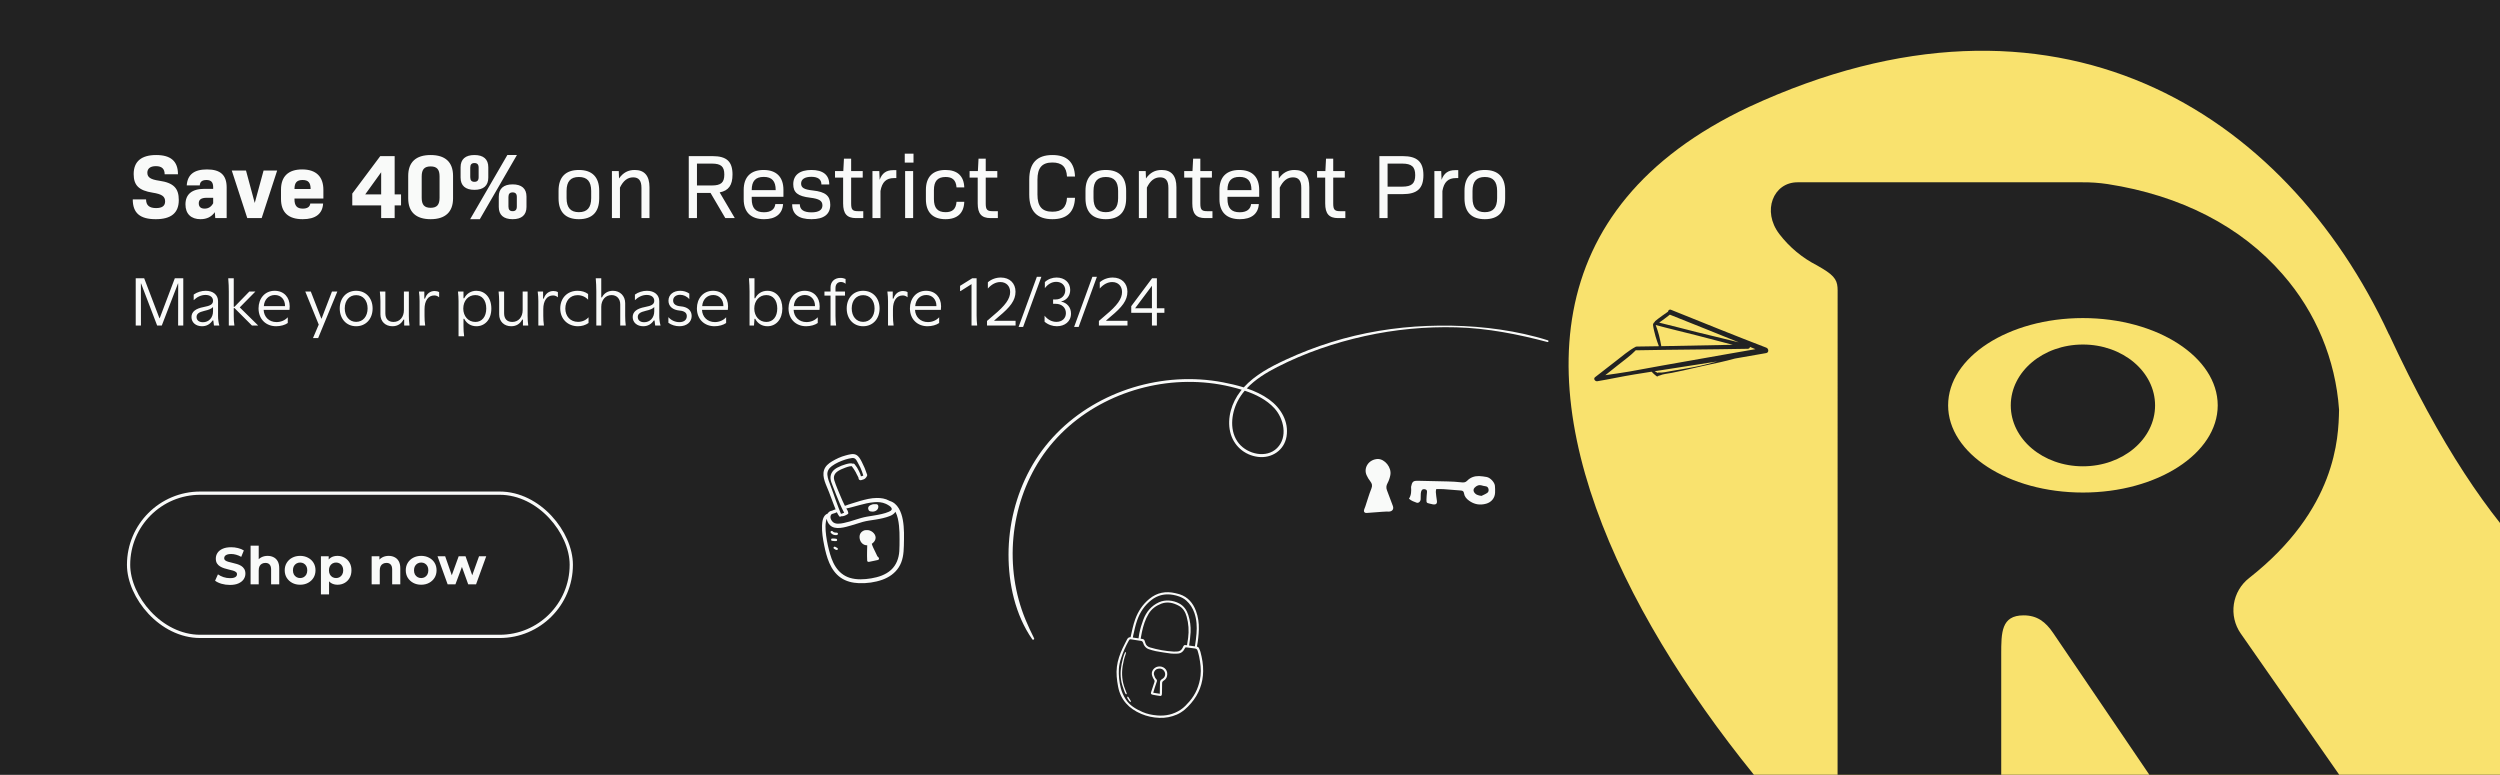 <?xml version="1.0" encoding="UTF-8" standalone="no"?>
<svg
   width="768"
   height="238"
   viewBox="0 0 768 238"
   fill="none"
   version="1.1"
   id="svg23"
   sodipodi:docname="In-app banner RCP (1).svg"
   inkscape:version="1.4 (e7c3feb100, 2024-10-09)"
   xmlns:inkscape="http://www.inkscape.org/namespaces/inkscape"
   xmlns:sodipodi="http://sodipodi.sourceforge.net/DTD/sodipodi-0.dtd"
   xmlns="http://www.w3.org/2000/svg"
   xmlns:svg="http://www.w3.org/2000/svg">
  <rect x="0" y="0" width="768" height="238" fill="#808080" stroke="none"/>
  <sodipodi:namedview
     id="namedview23"
     pagecolor="#ffffff"
     bordercolor="#999999"
     borderopacity="1"
     inkscape:showpageshadow="2"
     inkscape:pageopacity="0"
     inkscape:pagecheckerboard="0"
     inkscape:deskcolor="#d1d1d1"
     inkscape:zoom="3.1393229"
     inkscape:cx="210.07715"
     inkscape:cy="118.9747"
     inkscape:window-width="2560"
     inkscape:window-height="1403"
     inkscape:window-x="2560"
     inkscape:window-y="0"
     inkscape:window-maximized="1"
     inkscape:current-layer="g22" />
  <g
     clip-path="url(#clip0_1977_3507)"
     id="g22">
    <rect
       width="771"
       height="238"
       fill="#222222"
       id="rect1" />
    <path
       d="M733.896 102.773C702 34.033 631.274 -10.747 537.274 32.848C405.428 94.998 540.112 261.624 619.059 312.758C698.007 363.892 797.57 384.153 840.603 330.867C883.636 277.581 857.099 226.873 824.746 207.241C792.393 187.609 765.813 171.48 733.916 102.74L733.896 102.773Z"
       fill="#F9E26E"
       id="path1" />
    <path
       d="M47.84 67.336C42.996 67.336 40.784 65.432 40.784 61.26H44.872C44.872 63.108 45.908 63.92 47.952 63.92C49.8 63.92 50.724 63.248 50.724 61.876C50.724 60.308 49.716 59.636 46.888 59.188C42.66 58.516 41.064 56.948 41.064 53.476C41.064 49.584 43.444 47.624 47.98 47.624C52.46 47.624 54.672 49.528 54.672 53.532H50.584C50.584 51.88 49.716 51.04 47.896 51.04C46.16 51.04 45.264 51.796 45.264 53.056C45.264 54.484 46.244 55.128 48.932 55.52C53.384 56.164 54.924 57.872 54.924 61.456C54.924 65.404 52.6 67.336 47.84 67.336ZM63.583 52.048C67.727 52.048 69.631 53.784 69.631 57.592V67H66.131L65.991 65.18C64.983 66.608 63.527 67.336 61.595 67.336C58.711 67.336 56.975 65.712 56.975 62.8C56.975 59.72 58.907 58.012 62.799 58.012H65.487V57.536C65.487 56.024 64.899 55.296 63.415 55.296C61.987 55.296 61.427 55.94 61.371 56.948H57.367C57.591 53.7 59.551 52.048 63.583 52.048ZM62.855 64.088C64.031 64.088 64.899 63.528 65.487 62.436V60.756H63.555C61.679 60.756 61.063 61.4 61.063 62.464C61.063 63.528 61.679 64.088 62.855 64.088ZM80.973 52.384H85.145L80.385 67H75.961L71.201 52.384H75.569L78.257 62.352L80.973 52.384ZM90.466 60.98V61.26C90.466 63.164 91.222 64.088 93.014 64.088C94.415 64.088 95.227 63.528 95.311 62.52H99.258C99.091 65.684 96.934 67.336 92.987 67.336C88.562 67.336 86.323 65.236 86.323 61.12V58.264C86.323 54.204 88.562 52.048 92.819 52.048C97.103 52.048 99.343 54.26 99.343 58.32V60.98H90.466ZM92.959 55.296C91.195 55.296 90.466 56.108 90.466 58.068H95.422C95.422 56.108 94.695 55.296 92.959 55.296ZM123.198 59.72V63.108H121.238V67H117.094V63.108H108.218V59.468L116.814 47.96H121.238V59.72H123.198ZM112.194 59.72H117.094V52.916L112.194 59.72ZM132.289 67.336C127.781 67.336 125.401 65.124 125.401 60.924V54.036C125.401 49.808 127.781 47.624 132.289 47.624C136.797 47.624 139.177 49.808 139.177 54.036V60.924C139.177 65.124 136.797 67.336 132.289 67.336ZM132.289 63.836C134.221 63.836 135.033 62.912 135.033 60.756V54.204C135.033 52.048 134.221 51.124 132.289 51.124C130.357 51.124 129.545 52.048 129.545 54.204V60.756C129.545 62.912 130.357 63.836 132.289 63.836ZM145.749 58.32C142.977 58.32 141.493 57.032 141.493 54.568V51.376C141.493 48.912 142.977 47.624 145.749 47.624C148.521 47.624 150.005 48.912 150.005 51.376V54.568C150.005 57.032 148.521 58.32 145.749 58.32ZM144.433 67.336L155.857 47.624H158.797L147.401 67.336H144.433ZM145.749 55.856C146.617 55.856 147.037 55.408 147.037 54.428V51.488C147.037 50.536 146.617 50.088 145.749 50.088C144.881 50.088 144.461 50.536 144.461 51.488V54.428C144.461 55.408 144.881 55.856 145.749 55.856ZM157.481 67.336C154.709 67.336 153.225 66.048 153.225 63.584V60.392C153.225 57.928 154.709 56.64 157.481 56.64C160.253 56.64 161.737 57.928 161.737 60.392V63.584C161.737 66.048 160.253 67.336 157.481 67.336ZM157.481 64.872C158.349 64.872 158.769 64.424 158.769 63.444V60.504C158.769 59.552 158.349 59.104 157.481 59.104C156.613 59.104 156.193 59.552 156.193 60.504V63.444C156.193 64.424 156.613 64.872 157.481 64.872ZM177.832 67.336C173.744 67.336 171.588 65.152 171.588 60.952V58.6C171.588 54.4 173.744 52.216 177.832 52.216C181.92 52.216 184.076 54.4 184.076 58.6V60.952C184.076 65.152 181.92 67.336 177.832 67.336ZM177.832 65.18C180.38 65.18 181.612 63.78 181.612 60.868V58.656C181.612 55.744 180.38 54.372 177.832 54.372C175.284 54.372 174.052 55.744 174.052 58.656V60.868C174.052 63.78 175.284 65.18 177.832 65.18ZM194.984 52.216C198.008 52.216 199.52 54.036 199.52 57.508V67H197.056V57.732C197.056 55.464 196.216 54.484 194.508 54.484C192.8 54.484 191.484 55.492 190.448 57.62V67H187.984V52.552H190.084L190.168 54.82C191.428 53.028 192.968 52.216 194.984 52.216ZM222.816 67L218.28 59.272H214.108V67H211.588V47.96H218.896C223.236 47.96 225.028 49.612 225.028 53.616C225.028 56.864 223.852 58.572 221.08 59.104L225.728 67H222.816ZM214.108 50.256V56.976H218.672C221.528 56.976 222.508 56.052 222.508 53.616C222.508 51.18 221.528 50.256 218.672 50.256H214.108ZM230.927 60.448V61.092C230.927 63.92 232.103 65.208 234.679 65.208C236.863 65.208 238.011 64.256 238.179 62.688H240.559C240.363 65.768 238.207 67.336 234.735 67.336C230.675 67.336 228.463 65.18 228.463 61.204V58.348C228.463 54.372 230.619 52.216 234.567 52.216C238.515 52.216 240.671 54.372 240.671 58.348V60.448H230.927ZM234.623 54.344C232.075 54.344 230.927 55.632 230.927 58.404H238.291C238.291 55.632 237.143 54.344 234.623 54.344ZM249.289 67.336C245.313 67.336 243.353 65.796 243.353 62.744H245.705C245.705 64.396 246.881 65.236 249.289 65.236C251.529 65.236 252.649 64.48 252.649 63.108C252.649 61.68 251.669 61.064 248.869 60.728C245.089 60.28 243.689 59.16 243.689 56.584C243.689 53.784 245.677 52.216 249.261 52.216C252.845 52.216 254.749 53.756 254.749 56.668H252.341C252.341 55.128 251.305 54.316 249.233 54.316C247.217 54.316 246.097 55.072 246.097 56.388C246.097 57.704 247.077 58.236 249.737 58.516C253.601 58.936 255.057 60.168 255.057 62.912C255.057 65.824 253.097 67.336 249.289 67.336ZM263.544 64.872H265.196V67H262.956C260.184 67 259.008 65.656 259.008 62.492V54.568H256.516V52.552H259.064L259.26 48.744H261.472V52.552H265.028V54.568H261.472V62.52C261.472 64.396 261.892 64.872 263.544 64.872ZM274.375 52.272H275.355V54.708H274.627C272.275 54.708 270.959 55.912 270.483 58.684V67H268.019V52.552H270.119L270.231 55.24C270.959 53.196 272.275 52.272 274.375 52.272ZM277.942 49.948V47.204H280.63V49.948H277.942ZM278.054 67V52.552H280.518V67H278.054ZM290.456 67.336C286.536 67.336 284.436 65.208 284.436 61.204V58.348C284.436 54.344 286.536 52.216 290.456 52.216C294.096 52.216 296.112 54.064 296.224 57.564H293.844C293.676 55.24 292.5 54.372 290.484 54.372C288.048 54.372 286.9 55.632 286.9 58.404V61.148C286.9 63.92 288.048 65.18 290.484 65.18C292.5 65.18 293.676 64.312 293.844 61.988H296.224C296.112 65.488 294.096 67.336 290.456 67.336ZM304.888 64.872H306.54V67H304.3C301.528 67 300.352 65.656 300.352 62.492V54.568H297.86V52.552H300.408L300.604 48.744H302.816V52.552H306.372V54.568H302.816V62.52C302.816 64.396 303.236 64.872 304.888 64.872ZM323.298 67.336C318.51 67.336 316.186 64.816 316.186 59.804V55.156C316.186 50.144 318.51 47.624 323.298 47.624C327.778 47.624 330.074 49.808 330.242 54.232H327.778C327.638 51.292 326.21 49.92 323.298 49.92C320.106 49.92 318.706 51.544 318.706 55.212V59.748C318.706 63.416 320.106 65.04 323.298 65.04C326.21 65.04 327.638 63.668 327.778 60.756H330.242C330.074 65.152 327.778 67.336 323.298 67.336ZM339.707 67.336C335.619 67.336 333.463 65.152 333.463 60.952V58.6C333.463 54.4 335.619 52.216 339.707 52.216C343.795 52.216 345.951 54.4 345.951 58.6V60.952C345.951 65.152 343.795 67.336 339.707 67.336ZM339.707 65.18C342.255 65.18 343.487 63.78 343.487 60.868V58.656C343.487 55.744 342.255 54.372 339.707 54.372C337.159 54.372 335.927 55.744 335.927 58.656V60.868C335.927 63.78 337.159 65.18 339.707 65.18ZM356.859 52.216C359.883 52.216 361.395 54.036 361.395 57.508V67H358.931V57.732C358.931 55.464 358.091 54.484 356.383 54.484C354.675 54.484 353.359 55.492 352.323 57.62V67H349.859V52.552H351.959L352.043 54.82C353.303 53.028 354.843 52.216 356.859 52.216ZM370.814 64.872H372.466V67H370.226C367.454 67 366.278 65.656 366.278 62.492V54.568H363.786V52.552H366.334L366.53 48.744H368.742V52.552H372.298V54.568H368.742V62.52C368.742 64.396 369.162 64.872 370.814 64.872ZM377.08 60.448V61.092C377.08 63.92 378.256 65.208 380.832 65.208C383.016 65.208 384.164 64.256 384.332 62.688H386.712C386.516 65.768 384.36 67.336 380.888 67.336C376.828 67.336 374.616 65.18 374.616 61.204V58.348C374.616 54.372 376.772 52.216 380.72 52.216C384.668 52.216 386.824 54.372 386.824 58.348V60.448H377.08ZM380.776 54.344C378.228 54.344 377.08 55.632 377.08 58.404H384.444C384.444 55.632 383.296 54.344 380.776 54.344ZM397.683 52.216C400.707 52.216 402.219 54.036 402.219 57.508V67H399.755V57.732C399.755 55.464 398.915 54.484 397.207 54.484C395.499 54.484 394.183 55.492 393.147 57.62V67H390.683V52.552H392.783L392.867 54.82C394.127 53.028 395.667 52.216 397.683 52.216ZM411.638 64.872H413.29V67H411.05C408.278 67 407.102 65.656 407.102 62.492V54.568H404.61V52.552H407.158L407.354 48.744H409.566V52.552H413.122V54.568H409.566V62.52C409.566 64.396 409.986 64.872 411.638 64.872ZM430.916 47.96C435.368 47.96 437.272 49.724 437.272 53.812C437.272 57.9 435.368 59.636 430.916 59.636H426.268V67H423.748V47.96H430.916ZM430.748 57.34C433.688 57.34 434.752 56.36 434.752 53.812C434.752 51.264 433.688 50.256 430.748 50.256H426.268V57.34H430.748ZM446.996 52.272H447.976V54.708H447.248C444.896 54.708 443.58 55.912 443.104 58.684V67H440.64V52.552H442.74L442.852 55.24C443.58 53.196 444.896 52.272 446.996 52.272ZM456.137 67.336C452.049 67.336 449.893 65.152 449.893 60.952V58.6C449.893 54.4 452.049 52.216 456.137 52.216C460.225 52.216 462.381 54.4 462.381 58.6V60.952C462.381 65.152 460.225 67.336 456.137 67.336ZM456.137 65.18C458.685 65.18 459.917 63.78 459.917 60.868V58.656C459.917 55.744 458.685 54.372 456.137 54.372C453.589 54.372 452.357 55.744 452.357 58.656V60.868C452.357 63.78 453.589 65.18 456.137 65.18Z"
       fill="#F9FAF9"
       id="path2" />
    <path
       d="M44.29 85.48L48.976 97.756H49.064L53.706 85.48H56.302V100H54.718L54.74 87.086H54.674L49.702 100H48.272L43.344 87.086H43.278L43.3 100H41.694V85.48H44.29ZM65.311 98.438C64.519 99.626 63.419 100.22 62.054 100.22C60.163 100.22 58.821 99.076 58.821 97.404C58.821 95.732 60.141 94.786 62.56 94.324C64.585 93.95 65.442 93.488 65.442 92.41C65.442 91.332 64.585 90.606 63.133 90.606C61.812 90.606 60.559 91.2 59.502 92.212V90.496C60.514 89.77 61.856 89.33 63.199 89.33C65.465 89.33 66.983 90.584 66.983 92.52V97.03C66.983 97.998 67.115 99.12 67.379 100H65.728L65.531 98.438H65.311ZM65.442 94.324C64.936 94.852 64.254 95.16 62.803 95.49C61.065 95.886 60.383 96.436 60.383 97.382C60.383 98.372 61.13 98.988 62.34 98.988C64.123 98.988 65.442 97.646 65.442 95.622V94.324ZM77.395 100L72.027 94.632H71.807V97.03C71.807 98.152 71.851 99.12 72.005 100H70.289V89.55C70.289 88.296 70.245 87.02 70.113 85.48H71.807V94.258H72.027L76.603 89.55H78.473L73.655 94.434L79.309 100H77.395ZM84.374 89.33C87.191 89.33 88.995 91.31 88.995 94.104C88.995 94.412 88.972 94.72 88.928 95.182H80.987C81.097 97.404 82.68 98.944 84.947 98.944C86.311 98.944 87.564 98.394 88.4 97.47V99.23C87.543 99.846 86.178 100.22 84.837 100.22C81.8 100.22 79.424 98.152 79.424 94.72C79.424 91.794 81.272 89.33 84.374 89.33ZM87.564 94.038C87.587 92.036 86.332 90.628 84.441 90.628C82.526 90.628 81.184 92.036 81.052 94.038H87.564ZM96.155 103.85L97.915 99.714L93.779 89.55H95.473L98.707 97.866H98.795L101.985 89.55H103.635L97.739 103.85H96.155ZM109.406 89.33C112.442 89.33 114.466 91.596 114.466 94.764C114.466 97.91 112.442 100.22 109.406 100.22C106.392 100.22 104.368 97.91 104.368 94.764C104.368 91.574 106.392 89.33 109.406 89.33ZM109.406 90.672C107.316 90.672 105.908 92.3 105.908 94.742C105.908 97.184 107.316 98.878 109.406 98.878C111.518 98.878 112.926 97.184 112.926 94.742C112.926 92.3 111.518 90.672 109.406 90.672ZM120.561 100.22C118.383 100.22 116.865 98.768 116.865 96.59V92.52C116.865 91.42 116.777 90.54 116.689 89.55H118.383V96.238C118.383 97.976 119.307 98.9 120.891 98.9C122.805 98.9 124.081 97.404 124.081 95.27V89.55H125.599V97.03C125.599 98.064 125.665 99.076 125.797 100H124.169V98.174H123.949C123.311 99.428 122.167 100.22 120.561 100.22ZM128.898 100V92.52C128.898 91.574 128.832 90.562 128.7 89.55H130.35V91.728H130.57C131.054 90.166 132.22 89.396 133.496 89.396C134.002 89.396 134.552 89.506 134.904 89.748V91.332C134.42 90.936 133.98 90.76 133.408 90.76C131.538 90.76 130.416 92.41 130.416 94.94V97.03C130.416 98.086 130.46 98.834 130.614 100H128.898ZM142.383 97.932V100.198C142.383 101.254 142.449 102.42 142.581 103.3H140.865V92.52C140.865 91.618 140.799 90.518 140.689 89.55H142.383V91.618H142.603C143.373 90.144 144.737 89.33 146.343 89.33C148.851 89.33 150.941 91.266 150.941 94.786C150.941 98.284 148.851 100.22 146.365 100.22C144.715 100.22 143.351 99.406 142.603 97.932H142.383ZM146.013 90.65C143.879 90.65 142.317 92.366 142.317 94.786C142.317 97.162 143.857 98.9 146.035 98.9C148.081 98.9 149.379 97.294 149.379 94.764C149.379 92.234 148.081 90.65 146.013 90.65ZM157.041 100.22C154.863 100.22 153.345 98.768 153.345 96.59V92.52C153.345 91.42 153.257 90.54 153.169 89.55H154.863V96.238C154.863 97.976 155.787 98.9 157.371 98.9C159.285 98.9 160.561 97.404 160.561 95.27V89.55H162.079V97.03C162.079 98.064 162.145 99.076 162.277 100H160.649V98.174H160.429C159.791 99.428 158.647 100.22 157.041 100.22ZM165.379 100V92.52C165.379 91.574 165.313 90.562 165.181 89.55H166.831V91.728H167.051C167.535 90.166 168.701 89.396 169.977 89.396C170.483 89.396 171.033 89.506 171.385 89.748V91.332C170.901 90.936 170.461 90.76 169.889 90.76C168.019 90.76 166.897 92.41 166.897 94.94V97.03C166.897 98.086 166.941 98.834 167.095 100H165.379ZM180.798 99.23C179.83 99.912 178.686 100.22 177.542 100.22C174.484 100.22 172.108 98.064 172.108 94.764C172.108 91.596 174.242 89.33 177.432 89.33C178.708 89.33 179.764 89.66 180.666 90.32V92.08C179.874 91.178 178.686 90.672 177.432 90.672C175.1 90.672 173.67 92.454 173.67 94.786C173.67 97.096 175.166 98.878 177.564 98.878C178.818 98.878 180.006 98.372 180.798 97.47V99.23ZM183.013 85.48H184.707V91.354H184.927C185.565 90.056 186.775 89.33 188.293 89.33C190.493 89.33 192.055 90.914 192.055 93.114V97.03C192.055 98.152 192.121 99.098 192.231 100H190.537V93.51C190.537 91.772 189.459 90.65 187.875 90.65C186.027 90.65 184.707 92.146 184.707 94.258V100H183.189V89.55C183.189 88.274 183.123 86.646 183.013 85.48ZM200.855 98.438C200.063 99.626 198.963 100.22 197.599 100.22C195.707 100.22 194.365 99.076 194.365 97.404C194.365 95.732 195.685 94.786 198.105 94.324C200.129 93.95 200.987 93.488 200.987 92.41C200.987 91.332 200.129 90.606 198.677 90.606C197.357 90.606 196.103 91.2 195.047 92.212V90.496C196.059 89.77 197.401 89.33 198.743 89.33C201.009 89.33 202.527 90.584 202.527 92.52V97.03C202.527 97.998 202.659 99.12 202.923 100H201.273L201.075 98.438H200.855ZM200.987 94.324C200.481 94.852 199.799 95.16 198.347 95.49C196.609 95.886 195.927 96.436 195.927 97.382C195.927 98.372 196.675 98.988 197.885 98.988C199.667 98.988 200.987 97.646 200.987 95.622V94.324ZM210.986 97.118C210.986 96.128 210.304 95.534 208.742 95.402C206.674 95.204 205.354 94.126 205.354 92.388C205.354 90.474 206.894 89.33 208.962 89.33C209.952 89.33 210.942 89.616 211.756 90.188V91.904C211.008 91.024 209.974 90.562 208.918 90.562C207.708 90.562 206.784 91.222 206.784 92.322C206.784 93.356 207.554 93.972 209.072 94.104C211.184 94.258 212.482 95.336 212.482 97.074C212.482 98.922 210.964 100.22 208.72 100.22C207.51 100.22 206.278 99.846 205.332 99.164V97.426C206.146 98.372 207.4 98.966 208.698 98.966C210.062 98.966 210.986 98.306 210.986 97.118ZM219.039 89.33C221.855 89.33 223.659 91.31 223.659 94.104C223.659 94.412 223.637 94.72 223.593 95.182H215.651C215.761 97.404 217.345 98.944 219.611 98.944C220.975 98.944 222.229 98.394 223.065 97.47V99.23C222.207 99.846 220.843 100.22 219.501 100.22C216.465 100.22 214.089 98.152 214.089 94.72C214.089 91.794 215.937 89.33 219.039 89.33ZM222.229 94.038C222.251 92.036 220.997 90.628 219.105 90.628C217.191 90.628 215.849 92.036 215.717 94.038H222.229ZM231.779 91.618H231.999C232.747 90.144 234.111 89.33 235.739 89.33C238.467 89.33 240.337 91.53 240.337 94.786C240.337 98.02 238.467 100.22 235.761 100.22C234.111 100.22 232.747 99.406 231.999 97.932H231.779L231.625 100H230.261V89.55C230.261 88.45 230.195 86.998 230.085 85.48H231.779V91.618ZM235.409 98.9C237.477 98.9 238.775 97.294 238.775 94.764C238.775 92.234 237.477 90.65 235.409 90.65C233.275 90.65 231.713 92.366 231.713 94.786C231.713 97.162 233.253 98.9 235.409 98.9ZM247.183 89.33C249.999 89.33 251.803 91.31 251.803 94.104C251.803 94.412 251.781 94.72 251.737 95.182H243.795C243.905 97.404 245.489 98.944 247.755 98.944C249.119 98.944 250.373 98.394 251.209 97.47V99.23C250.351 99.846 248.987 100.22 247.645 100.22C244.609 100.22 242.233 98.152 242.233 94.72C242.233 91.794 244.081 89.33 247.183 89.33ZM250.373 94.038C250.395 92.036 249.141 90.628 247.249 90.628C245.335 90.628 243.993 92.036 243.861 94.038H250.373ZM253.271 89.55H255.141V88.274C255.141 86.558 256.373 85.37 258.177 85.37C258.771 85.37 259.299 85.502 259.761 85.7V87.174C259.321 86.8 258.815 86.624 258.331 86.624C257.363 86.624 256.659 87.262 256.659 88.516V89.55H259.585V90.804H256.659V97.03C256.659 97.998 256.725 99.054 256.857 100H255.141V90.804H253.271V89.55ZM265.146 89.33C268.182 89.33 270.206 91.596 270.206 94.764C270.206 97.91 268.182 100.22 265.146 100.22C262.132 100.22 260.108 97.91 260.108 94.764C260.108 91.574 262.132 89.33 265.146 89.33ZM265.146 90.672C263.056 90.672 261.648 92.3 261.648 94.742C261.648 97.184 263.056 98.878 265.146 98.878C267.258 98.878 268.666 97.184 268.666 94.742C268.666 92.3 267.258 90.672 265.146 90.672ZM272.8 100V92.52C272.8 91.574 272.734 90.562 272.602 89.55H274.252V91.728H274.472C274.956 90.166 276.122 89.396 277.398 89.396C277.904 89.396 278.454 89.506 278.806 89.748V91.332C278.322 90.936 277.882 90.76 277.31 90.76C275.44 90.76 274.318 92.41 274.318 94.94V97.03C274.318 98.086 274.362 98.834 274.516 100H272.8ZM284.48 89.33C287.296 89.33 289.1 91.31 289.1 94.104C289.1 94.412 289.078 94.72 289.034 95.182H281.092C281.202 97.404 282.786 98.944 285.052 98.944C286.416 98.944 287.67 98.394 288.506 97.47V99.23C287.648 99.846 286.284 100.22 284.942 100.22C281.906 100.22 279.53 98.152 279.53 94.72C279.53 91.794 281.378 89.33 284.48 89.33ZM287.67 94.038C287.692 92.036 286.438 90.628 284.546 90.628C282.632 90.628 281.29 92.036 281.158 94.038H287.67ZM298.673 85.48H300.015V97.03C300.015 97.998 300.081 99.054 300.191 100H298.453V87.284L295.087 89.418H294.933V87.812L298.673 85.48ZM303.474 88.626V86.712C304.53 85.788 305.938 85.26 307.456 85.26C310.206 85.26 311.966 87.042 311.966 89.616C311.966 92.3 310.316 94.368 306.796 97.272L305.432 98.46V98.548H311.988V100H303.21V98.592L305.168 96.898C308.886 93.818 310.316 91.772 310.316 89.704C310.316 87.878 309.106 86.646 307.302 86.646C305.916 86.646 304.596 87.35 303.474 88.626ZM318.521 85.04H319.907L314.297 100.44H312.911L318.521 85.04ZM327.449 96.194C327.449 94.456 326.107 93.334 324.347 93.334H323.511V91.992H324.325C325.975 91.992 327.251 90.848 327.251 89.176C327.251 87.57 326.063 86.58 324.479 86.58C323.093 86.58 321.883 87.328 320.981 88.516V86.646C322.015 85.7 323.291 85.26 324.589 85.26C326.987 85.26 328.769 86.734 328.769 89.066C328.769 90.87 327.669 92.234 325.997 92.608V92.652C327.801 93.026 329.011 94.412 329.011 96.326C329.011 98.812 327.053 100.22 324.677 100.22C323.357 100.22 321.993 99.78 320.893 98.834V96.986C321.861 98.196 323.137 98.878 324.523 98.878C326.239 98.878 327.449 97.822 327.449 96.194ZM335.58 85.04H336.966L331.356 100.44H329.97L335.58 85.04ZM337.849 88.626V86.712C338.905 85.788 340.313 85.26 341.831 85.26C344.581 85.26 346.341 87.042 346.341 89.616C346.341 92.3 344.691 94.368 341.171 97.272L339.807 98.46V98.548H346.363V100H337.585V98.592L339.543 96.898C343.261 93.818 344.691 91.772 344.691 89.704C344.691 87.878 343.481 86.646 341.677 86.646C340.291 86.646 338.971 87.35 337.849 88.626ZM355.393 100H353.875V96.084H347.517V94.06L353.919 85.48H355.393V94.698H357.703V96.084H355.393V100ZM353.875 87.79L348.705 94.698H353.875V87.79Z"
       fill="#F9FAF9"
       id="path3" />
    <path
       fill-rule="evenodd"
       clip-rule="evenodd"
       d="M571.95 252C565.632 251.986 564.504 247.365 564.504 242.94L564.518 91.365V90.308L564.519 90.275C564.546 87.29 564.562 85.651 561.178 83.349C560.375 82.801 559.487 82.286 558.541 81.737C558.405 81.658 558.268 81.578 558.13 81.498C553.628 79.198 549.696 75.922 546.621 71.909C541.179 64.811 544.784 56.001 552.188 56.001H639.714C642.299 55.982 644.881 56.163 647.438 56.544C669.915 60.01 688.522 69.585 701.243 84.282C711.405 95.867 717.486 110.465 718.556 125.839V126.089C718.375 134.44 717.791 156.485 690.916 177.584C688.398 179.552 686.728 182.407 686.247 185.566C685.766 188.725 686.51 191.949 688.327 194.577L720.463 240.657C721.216 241.747 721.655 243.023 721.731 244.346C721.808 245.668 721.519 246.986 720.897 248.156C720.275 249.325 719.343 250.301 718.204 250.977C717.064 251.652 715.761 252.001 714.436 251.986H679.643C672.072 251.986 668.05 249.439 664.737 244.568L630.737 194.466C628.399 191.028 625.824 189.038 621.649 189.038C614.774 189.038 614.774 194.312 614.774 201.062V242.954C614.774 247.644 613.285 252 606.744 252H571.95ZM639.867 151.308C662.726 151.308 681.274 139.318 681.285 124.531C681.285 124.535 681.285 124.54 681.285 124.545V124.517C681.285 124.521 681.285 124.526 681.285 124.531C681.274 109.729 662.726 97.712 639.867 97.712C617.001 97.712 598.463 109.723 598.463 124.517C598.463 139.311 617.001 151.308 639.867 151.308ZM662.037 124.544C662.037 134.899 652.114 143.249 639.866 143.249C627.633 143.249 617.71 134.899 617.71 124.544C617.71 114.19 627.619 105.839 639.866 105.839C652.114 105.839 662.037 114.19 662.037 124.544Z"
       fill="#222222"
       id="path5" />
    <path
       d="M369.611 206.184C369.647 204.174 369.294 202.199 368.779 200.257C368.676 199.866 368.491 199.494 368.323 199.124C368.205 198.866 368.01 198.696 367.701 198.654L367.695 198.653C367.706 198.601 367.715 198.548 367.725 198.496C368.042 196.795 368.235 195.082 368.282 193.348C368.334 191.401 368.086 189.504 367.4 187.685C366.488 185.267 364.952 183.411 362.396 182.562C361.97 182.42 361.528 182.329 361.09 182.225C358.124 181.524 355.432 182.027 353.058 183.994C351.021 185.681 349.628 187.789 348.732 190.255C348.085 192.035 347.731 193.886 347.316 195.722C347.315 195.73 347.314 195.736 347.312 195.744C346.822 195.728 346.457 195.943 346.208 196.46C345.769 197.371 345.269 198.252 344.849 199.17C344.029 200.961 343.363 202.808 343.116 204.774C342.857 206.838 343.085 208.879 343.473 210.913C344.261 215.045 346.813 217.707 350.6 219.309C352.357 220.052 354.208 220.451 356.132 220.525C358.027 220.597 359.828 220.257 361.554 219.503C363.319 218.732 364.673 217.447 365.903 216.018C368.338 213.187 369.547 209.886 369.612 206.184L369.611 206.184ZM349.343 190.536C350.213 188.053 351.623 185.95 353.717 184.324C355.13 183.227 356.741 182.631 358.541 182.589C359.808 182.56 361.036 182.816 362.223 183.233C363.017 183.512 363.766 183.908 364.4 184.471C365.576 185.516 366.401 186.789 366.913 188.277C367.621 190.34 367.74 192.461 367.567 194.605C367.461 195.925 367.297 197.261 367.077 198.568C366.481 198.484 365.885 198.396 365.289 198.308C365.496 196.944 365.688 195.569 365.753 194.189C365.836 192.414 365.602 190.657 365.056 188.96C364.565 187.436 363.706 186.147 362.243 185.372C360.373 184.381 357.962 184.124 356.014 185.029C353.653 186.127 352.132 187.966 351.225 190.361C350.7 191.748 350.278 193.157 349.988 194.611C349.913 195.09 349.837 195.57 349.764 196.049C349.761 196.069 349.757 196.088 349.754 196.109C349.515 196.072 349.278 196.036 349.039 195.999L349.039 196.005C348.693 195.952 348.345 195.909 348 195.851C348.055 195.579 348.102 195.317 348.161 195.042C348.489 193.523 348.827 192.009 349.343 190.537L349.343 190.536ZM350.413 196.211C350.542 195.527 350.656 194.839 350.8 194.158C351.217 192.193 351.806 190.29 352.857 188.551C353.775 187.032 355.149 186.054 356.768 185.442C358.662 184.724 360.493 185.2 362.182 186.114C363.483 186.819 364.159 188.077 364.546 189.465C365.139 191.586 365.276 193.746 364.999 195.929C364.902 196.694 364.773 197.454 364.651 198.215C363.665 198.074 363.687 198.182 363.341 198.934C362.998 199.683 362.434 200.138 361.568 200.151C361.236 200.156 360.902 200.188 360.571 200.17C358.096 200.037 355.677 199.596 353.302 198.894C352.551 198.672 352.03 198.233 351.83 197.459C351.786 197.29 351.703 197.13 351.668 196.96C351.586 196.564 351.336 196.356 350.95 196.295C350.771 196.266 350.592 196.238 350.412 196.211L350.413 196.211ZM365.354 215.527C364.561 216.437 363.744 217.33 362.721 218.005C360.515 219.46 358.093 220.015 355.463 219.784C353.908 219.647 352.384 219.346 350.969 218.719C348.918 217.812 346.981 216.708 345.752 214.722C345.113 213.688 344.614 212.595 344.315 211.417C343.825 209.483 343.622 207.515 343.718 205.526C343.777 204.317 344.081 203.149 344.458 201.999C345.041 200.22 345.804 198.52 346.717 196.886C347.019 196.345 347.037 196.343 347.648 196.435C348.615 196.581 349.58 196.749 350.549 196.886C351.157 196.972 351.177 197.65 351.396 198.088C351.687 198.673 352.236 199.216 352.871 199.418C353.607 199.652 354.335 199.899 355.097 200.041C356.634 200.331 358.184 200.565 359.736 200.767C360.371 200.85 361.025 200.805 361.669 200.792C362.74 200.77 363.46 200.207 363.929 199.286C363.994 199.16 364.052 198.968 364.186 198.898C364.199 198.89 364.213 198.885 364.229 198.88C364.327 198.852 364.431 198.867 364.532 198.883C365.366 199.017 366.193 199.121 367.033 199.209C367.502 199.259 367.796 199.476 367.916 199.923C368.083 200.541 368.279 201.154 368.398 201.782C368.764 203.694 369.033 205.619 368.804 207.57C368.454 210.561 367.349 213.24 365.355 215.527L365.354 215.527Z"
       fill="#F9FAF9"
       id="path6" />
    <path
       d="M355.207 213.622C354.821 213.56 354.435 213.492 354.053 213.405C353.595 213.301 353.47 213.081 353.614 212.634C353.934 211.635 354.262 210.639 354.608 209.649C354.719 209.334 354.738 209.095 354.517 208.794C354.27 208.456 354.103 208.047 353.96 207.648C353.472 206.279 354.467 205.004 355.739 204.772C357.275 204.491 358.651 205.597 358.584 207.136C358.55 207.95 358.235 208.658 357.492 209.086C357.145 209.286 357.004 209.534 357.005 209.928C357.006 210.917 356.975 211.907 356.957 212.897C356.953 213.156 356.957 213.609 356.687 213.758C356.568 213.823 356.421 213.805 356.286 213.784C355.927 213.73 355.566 213.678 355.207 213.621L355.207 213.622ZM356.283 213.124C356.31 212.956 356.293 212.825 356.296 212.713C356.318 211.723 356.353 210.734 356.346 209.745C356.341 209.2 356.533 208.855 357.035 208.586C358.103 208.014 358.24 206.661 357.366 205.825C356.855 205.337 356.268 205.318 355.62 205.468C354.937 205.625 354.255 206.469 354.519 207.315C354.67 207.801 354.835 208.28 355.207 208.647C355.449 208.887 355.466 209.133 355.353 209.442C355.125 210.061 354.92 210.689 354.718 211.317C354.566 211.793 354.435 212.275 354.28 212.804C354.958 212.908 355.614 213.02 356.284 213.123L356.283 213.124Z"
       fill="#F9FAF9"
       id="path7" />
    <path
       d="M345.801 200.331C345.995 200.347 345.814 200.923 345.787 200.999C345.359 202.191 345.062 203.414 344.872 204.664C344.506 207.073 344.724 209.421 345.625 211.697C345.782 212.095 345.935 212.494 346.083 212.894C346.136 213.038 346.214 213.232 346.011 213.286C345.794 213.344 345.592 212.801 345.528 212.658C345.41 212.392 345.321 212.115 345.219 211.843C345.032 211.34 344.853 210.832 344.707 210.314C344.108 208.199 344.142 206.053 344.578 203.915C344.811 202.77 345.088 201.633 345.546 200.557C345.577 200.485 345.612 200.407 345.682 200.368C345.732 200.339 345.771 200.328 345.801 200.33L345.801 200.331Z"
       fill="#F9FAF9"
       id="path8" />
    <path
       d="M347.318 215.616C347.286 215.619 347.252 215.613 347.223 215.6C346.916 215.461 346.727 215.071 346.551 214.799C346.435 214.619 346.252 214.389 346.282 214.159C346.294 214.071 346.368 213.985 346.457 213.993C346.572 214.003 346.63 214.128 346.685 214.212C346.766 214.334 346.846 214.456 346.924 214.579C347.078 214.819 347.228 215.062 347.374 215.307C347.424 215.391 347.471 215.502 347.406 215.574C347.384 215.6 347.352 215.613 347.317 215.616L347.318 215.616Z"
       fill="#F9FAF9"
       id="path9" />
    <path
       d="M542.571 108.467C539.381 109.055 536.185 109.609 532.985 110.143C529.868 111.009 526.694 111.676 523.53 112.347C521.327 112.814 519.143 113.368 516.943 113.843C515.814 114.086 514.684 114.321 513.553 114.547C512.341 114.79 510.928 114.872 509.797 115.374C509.684 115.424 509.586 115.439 509.499 115.432C509.356 115.625 509.106 115.721 508.853 115.542C508.295 115.148 507.835 114.667 507.367 114.186C505.632 114.459 503.898 114.732 502.165 115.013C498.318 115.635 494.515 116.478 490.675 117.117C490.036 117.223 489.379 116.362 489.998 115.878C492.082 114.253 494.158 112.617 496.26 111.015C498.279 109.478 500.266 107.698 502.515 106.514C502.598 106.471 502.678 106.46 502.749 106.47C502.772 106.468 502.794 106.463 502.818 106.462C505.082 106.435 507.347 106.398 509.611 106.358C509.28 105.39 508.88 104.453 508.612 103.445C508.291 102.236 507.957 101.045 507.803 99.802C507.785 99.656 507.854 99.521 507.957 99.433L507.87 99.321C507.894 99.302 507.919 99.285 507.944 99.267C508.189 99.077 508.359 98.862 508.467 98.637C509.16 98.078 509.863 97.533 510.594 97.017C511.128 96.641 511.663 96.27 512.198 95.897C512.271 95.846 512.34 95.795 512.408 95.744C512.472 95.322 512.826 94.963 513.33 95.166C513.411 95.198 513.491 95.231 513.572 95.263C513.588 95.265 513.602 95.265 513.618 95.267C513.696 95.276 513.757 95.308 513.802 95.356C523.392 99.208 532.965 103.108 542.617 106.805C543.357 107.088 543.485 108.298 542.573 108.466L542.571 108.467ZM509.228 114.542C509.308 114.467 509.421 114.424 509.571 114.438C510.768 114.552 512.064 114.196 513.246 114.006C514.388 113.823 515.527 113.631 516.666 113.43C518.939 113.029 521.227 112.641 523.471 112.098C524.86 111.762 526.242 111.397 527.622 111.023C521.189 112.055 514.745 113.03 508.311 114.039C508.625 114.188 508.933 114.351 509.229 114.543L509.228 114.542ZM508.631 99.844C509.051 100.878 509.35 101.943 509.653 103.02C509.967 104.129 510.11 105.243 510.353 106.348C517.67 106.215 524.985 106.035 532.303 105.917C528.543 104.919 524.778 103.939 521.009 102.974C516.896 101.919 512.735 100.964 508.631 99.844ZM512.976 96.666C512.93 96.698 512.884 96.733 512.838 96.768C512.323 97.166 511.807 97.566 511.289 97.961C510.767 98.36 510.234 98.74 509.694 99.11C513.571 100.027 517.425 101.081 521.284 102.038C525.574 103.102 529.867 104.148 534.168 105.169C527.12 102.296 520.042 99.495 512.976 96.666ZM537.604 106.577C537.547 106.87 537.313 107.14 536.959 107.147C525.569 107.37 514.175 107.389 502.785 107.609C502.694 107.611 502.616 107.595 502.547 107.565C500.921 109.262 498.905 110.659 497.086 112.129C495.783 113.181 494.469 114.217 493.153 115.251C495.59 114.894 498.035 114.581 500.462 114.152C503.818 113.56 507.163 112.914 510.518 112.318C517.228 111.127 523.94 109.936 530.655 108.763C533.523 108.262 536.391 107.742 539.265 107.264C538.711 107.034 538.158 106.805 537.604 106.577Z"
       fill="#222222"
       id="path10" />
    <path
       d="M475.374 105.069C466.237 102.65 456.917 100.819 447.443 100.556C437.991 100.294 428.513 101.195 419.278 103.237C409.991 105.291 400.872 108.401 392.395 112.736C389.033 114.456 385.623 116.526 383.013 119.311C385.471 120.151 387.828 121.244 389.877 122.726C393.484 125.334 395.984 129.52 395.226 134.089C394.52 138.343 390.658 140.879 386.475 140.357C382.228 139.826 378.862 136.835 377.905 132.665C376.913 128.348 378.388 123.681 381.048 120.241C381.182 120.067 381.32 119.897 381.459 119.728C380.291 119.369 379.119 119.062 377.973 118.788C373.648 117.753 369.197 117.276 364.75 117.319C347.132 117.487 329.464 125.991 319.682 140.888C310.18 155.36 308.437 174.451 315.06 190.421C315.852 192.331 316.742 194.221 317.668 196.07C317.857 196.448 317.334 196.716 317.101 196.38C311.899 188.912 309.803 179.344 309.817 170.344C309.832 161.292 312.074 152.223 316.381 144.251C325.335 127.687 343.194 117.681 361.748 116.563C366.428 116.281 371.139 116.574 375.743 117.458C377.824 117.856 379.979 118.347 382.081 119.007C385.557 115.163 390.315 112.674 394.962 110.514C399.512 108.399 404.207 106.592 408.998 105.101C418.531 102.136 428.487 100.51 438.457 100.127C448.369 99.746 458.532 100.446 468.226 102.599C470.69 103.146 473.119 103.786 475.522 104.552C475.852 104.658 475.707 105.157 475.372 105.068L475.374 105.069ZM382.379 120.022C381.533 121.018 380.788 122.1 380.182 123.285C378.173 127.207 377.624 132.627 380.593 136.242C383.289 139.524 389.04 140.899 392.31 137.653C395.697 134.29 394.396 128.583 391.485 125.408C389.086 122.79 385.789 121.16 382.379 120.022Z"
       fill="#F9FAF9"
       id="path11" />
    <path
       d="M441.193 150.254C441.956 150.254 442.693 150.214 443.424 150.263C445.212 150.382 446.996 150.545 448.782 150.685C449.326 150.727 449.652 150.908 449.74 151.535C449.875 152.492 450.459 153.196 451.248 153.776C452.867 154.966 454.615 155.274 456.547 154.736C458.146 154.291 459.224 153.007 459.288 151.351C459.315 150.649 459.303 149.941 459.241 149.241C459.142 148.134 457.786 146.708 456.676 146.527C455.911 146.402 455.138 146.266 454.366 146.25C452.968 146.221 451.705 146.65 450.723 147.677C450.193 148.232 449.62 148.258 448.897 148.17C447.53 148.005 446.146 147.942 444.767 147.901C441.854 147.814 438.939 147.767 436.025 147.706C435.8 147.701 435.576 147.711 435.352 147.705C434.044 147.672 433.771 148.147 433.483 149.555C433.476 149.591 433.483 149.629 433.485 149.666C433.569 150.893 433.558 152.106 432.835 153.197C433.555 153.864 434.383 154.128 435.169 154.418C435.774 154.642 436.393 154.07 436.425 153.368C436.452 152.778 436.423 152.185 436.469 151.597C436.494 151.279 436.565 150.937 436.72 150.664C436.985 150.197 437.454 150.208 437.91 150.347C438.362 150.483 438.4 150.846 438.367 151.243C438.305 151.981 438.213 152.719 438.207 153.458C438.199 154.469 438.248 154.493 439.211 154.717C439.538 154.793 439.862 154.896 440.193 154.942C441.219 155.086 441.569 154.685 441.395 153.687C441.249 152.851 441.167 152.004 441.086 151.159C441.063 150.914 441.141 150.659 441.193 150.254L441.193 150.254ZM455.113 152.336C454.038 152.209 453.28 151.935 452.83 151.172C452.564 150.72 452.629 150.218 452.985 149.836C453.572 149.206 454.286 148.875 455.182 149.12C455.538 149.218 455.898 149.324 456.263 149.358C456.771 149.406 457.096 149.643 457.24 150.116C457.394 150.619 457.295 151.139 456.886 151.418C456.29 151.824 455.598 152.092 455.113 152.336Z"
       fill="#F9FAF9"
       id="path12" />
    <path
       d="M423.229 141C420.437 141.136 418.818 143.729 419.813 145.974C420.109 146.644 420.5 147.293 420.954 147.868C421.515 148.576 421.651 149.189 421.289 150.089C420.572 151.871 420.047 153.729 419.437 155.553C419.333 155.866 419.195 156.169 419.082 156.48C418.841 157.143 419.143 157.621 419.835 157.579C421.465 157.48 423.093 157.336 424.722 157.214C425.131 157.183 425.541 157.161 425.951 157.149C426.212 157.14 426.475 157.176 426.735 157.159C427.765 157.094 428.24 156.352 427.882 155.412C427.278 153.821 426.702 152.22 426.083 150.634C425.777 149.853 425.845 149.182 426.255 148.421C426.67 147.652 426.962 146.778 427.118 145.916C427.538 143.599 425.415 140.972 423.229 141Z"
       fill="#F9FAF9"
       id="path13" />
    <path
       d="M277.34 159.67C276.911 157.337 275.813 154.579 273.283 153.882C273.233 153.853 273.183 153.825 273.134 153.797C271.949 153.138 270.652 152.959 269.311 152.973C267.581 152.991 265.865 153.428 264.211 153.893C263.363 154.131 262.516 154.384 261.682 154.67C260.979 154.91 260.237 155.097 259.558 155.404C259.056 154.424 258.612 153.412 258.191 152.399C257.535 150.821 256.815 149.219 256.31 147.587C255.915 146.312 256.415 145.359 257.505 144.672C258.171 144.252 258.932 143.955 259.665 143.671C260.074 143.512 260.496 143.372 260.925 143.277C261.163 143.225 261.405 143.218 261.644 143.195C261.654 143.21 261.665 143.224 261.677 143.239C262.159 143.818 262.544 144.462 262.911 145.117C263.093 145.443 263.214 145.827 263.423 146.135C263.569 146.35 263.627 146.594 263.752 146.805C263.741 146.863 263.738 146.923 263.745 146.987C263.792 147.399 264.214 147.62 264.594 147.489C265.055 147.33 265.469 147.281 265.833 146.935C266.045 146.733 266.318 146.393 266.359 146.064C266.388 146.056 266.417 146.047 266.446 146.039C266.404 145.91 266.362 145.781 266.32 145.653C265.898 144.363 265.408 143.171 264.78 141.968C264.34 141.123 263.923 140.236 263.06 139.746C262.106 139.204 260.773 139.655 259.805 139.904C258.303 140.29 256.873 140.967 255.551 141.762C254.498 142.395 253.526 143.205 253.147 144.409C252.439 146.661 253.905 149.108 254.665 151.162C255.133 152.427 255.596 153.694 256.094 154.948C256.291 155.448 256.484 155.968 256.695 156.482C256.389 156.522 256.102 156.668 255.813 156.791C255.742 156.821 255.672 156.85 255.602 156.88C254.994 156.954 254.528 157.296 254.249 157.775C252.8 158.276 252.567 160.2 252.526 161.496C252.462 163.499 252.781 165.505 253.179 167.463C253.919 171.107 255.03 175.176 258.242 177.446C259.88 178.603 261.879 179.073 263.864 179.149C266.277 179.241 268.777 178.906 271.053 178.096C273.065 177.382 274.897 176.122 276.065 174.328C277.392 172.291 277.611 169.999 277.667 167.638C277.73 164.981 277.823 162.295 277.34 159.668L277.34 159.67ZM255.131 149.164C254.723 148.104 254.282 147.036 254.175 145.895C254.067 144.752 254.635 143.861 255.534 143.191C256.762 142.274 258.26 141.629 259.714 141.164C260.347 140.961 261.018 140.804 261.678 140.715C262.069 140.663 262.426 140.705 262.735 140.956C263.034 141.2 263.232 141.598 263.412 141.93C263.717 142.492 264.028 143.057 264.302 143.635C264.675 144.421 264.941 145.252 265.208 146.081C265.195 146.092 265.181 146.101 265.166 146.111C264.937 146.205 264.694 146.329 264.459 146.31C264.458 146.31 264.458 146.31 264.456 146.31C264.39 145.758 264.071 145.145 263.88 144.733C263.528 143.976 263.067 143.249 262.533 142.606C262.363 142.401 262.128 142.373 261.931 142.446C261.297 142.188 260.444 142.451 259.83 142.616C258.946 142.854 258.043 143.219 257.236 143.65C255.955 144.335 255.089 145.38 255.126 146.869C255.147 147.69 255.504 148.474 255.792 149.229C256.16 150.19 256.531 151.15 256.913 152.105C257.642 153.926 258.384 155.758 259.313 157.49C259.315 157.495 259.319 157.499 259.321 157.505C259.009 157.656 258.695 157.774 258.338 157.858C258.134 157.25 257.863 156.66 257.628 156.066C257.307 155.254 257.01 154.431 256.718 153.608C256.193 152.126 255.695 150.633 255.13 149.165L255.131 149.164ZM255.52 157.917C255.699 157.881 255.874 157.818 256.054 157.754C256.383 157.636 256.786 157.556 257.083 157.359C257.29 157.788 257.521 158.202 257.792 158.582C257.958 158.815 258.216 158.766 258.36 158.601C259.082 158.673 259.846 158.319 260.424 157.927C260.683 157.752 260.655 157.482 260.5 157.307C260.511 157.18 260.48 157.038 260.39 156.891C260.249 156.661 260.114 156.429 259.982 156.194C260.516 156.125 261.041 155.967 261.562 155.837C262.352 155.64 263.133 155.415 263.917 155.196C265.438 154.773 266.981 154.41 268.558 154.278C269.783 154.176 270.997 154.266 272.121 154.775C272.653 155.017 273.978 155.688 273.95 156.404C273.933 156.812 273.4 157.055 273.083 157.197C272.385 157.511 271.638 157.724 270.894 157.9C269.388 158.257 267.848 158.45 266.326 158.718C263.889 159.146 261.621 160.181 259.199 160.665C258.142 160.876 256.586 161.164 255.761 160.265C255.101 159.545 254.827 158.564 255.52 157.917ZM276.34 165.607C276.334 166.843 276.349 168.093 276.266 169.326C276.122 171.478 275.364 173.587 273.736 175.074C272.075 176.59 269.841 177.306 267.657 177.67C265.509 178.029 263.164 178.154 261.058 177.509C259.205 176.942 257.757 175.732 256.71 174.133C255.665 172.536 255.094 170.662 254.625 168.831C254.149 166.968 253.797 165.059 253.646 163.142C253.57 162.174 253.558 161.194 253.724 160.234C253.772 159.956 253.847 159.646 253.976 159.368C254.072 160.107 254.431 160.8 254.963 161.331C256.576 162.941 259.629 161.948 261.487 161.415C262.673 161.075 263.838 160.666 265.026 160.333C266.321 159.969 267.686 159.832 269.011 159.611C270.506 159.361 272.017 159.064 273.427 158.495C274.084 158.231 274.748 157.809 275.076 157.21C275.754 158.495 276.018 160.069 276.171 161.453C276.324 162.83 276.346 164.221 276.34 165.606L276.34 165.607Z"
       fill="#F9FAF9"
       id="path14" />
    <path
       d="M269.278 154.897C268.784 154.864 268.087 154.825 267.628 155.094C267.352 155.167 267.1 155.315 266.91 155.549C266.684 155.827 266.631 156.226 266.78 156.513C266.825 156.805 267.055 157.008 267.358 157.091C268.213 157.324 269.228 157.082 269.642 156.347L269.642 156.346C269.651 156.331 269.659 156.316 269.666 156.3C269.762 156.113 269.821 155.897 269.829 155.649C269.841 155.317 269.67 154.924 269.278 154.897Z"
       fill="#F9FAF9"
       id="path15" />
    <path
       d="M269.86 171.217C269.734 171.106 269.617 170.987 269.506 170.865C269.459 170.749 269.404 170.633 269.35 170.513C269.177 170.123 268.983 169.74 268.796 169.356C268.426 168.6 268.039 167.859 267.807 167.055C268.355 166.701 268.782 166.18 268.934 165.621C269.287 164.322 268.016 163.037 266.677 162.849C266.493 162.824 266.282 162.825 266.068 162.854C265.542 162.816 264.972 163.139 264.629 163.473C264.249 163.843 264.078 164.344 264.055 164.839C264.008 165.857 264.522 166.992 265.607 167.39C265.868 167.485 266.138 167.523 266.409 167.514C266.407 167.662 266.407 167.809 266.402 167.954C266.386 168.451 266.373 168.947 266.363 169.444C266.345 170.38 266.353 171.317 266.398 172.25C266.413 172.55 266.755 172.658 267.027 172.589C267.917 172.363 268.837 172.263 269.722 172.016C270.127 171.903 270.103 171.435 269.859 171.218L269.86 171.217ZM267.861 165.096C267.868 165.058 267.873 165.019 267.877 164.98C267.887 165.03 267.894 165.081 267.897 165.131C267.885 165.127 267.872 165.124 267.86 165.121C267.861 165.113 267.861 165.105 267.862 165.096L267.861 165.096ZM267.385 166.123C267.389 166.119 267.392 166.115 267.396 166.112C267.407 166.119 267.418 166.126 267.429 166.132C267.375 166.179 267.317 166.223 267.257 166.264C267.302 166.219 267.344 166.172 267.385 166.123L267.385 166.123Z"
       fill="#F9FAF9"
       id="path16" />
    <path
       d="M256.921 163.615C256.487 163.613 256.107 163.59 255.805 163.238C255.505 162.887 254.928 163.302 255.222 163.669C255.481 163.993 255.822 164.226 256.23 164.325C256.525 164.396 257.256 164.507 257.395 164.119C257.52 163.773 257.25 163.617 256.921 163.615Z"
       fill="#F9FAF9"
       id="path17" />
    <path
       d="M256.882 165.507C256.511 165.408 256.105 165.466 255.723 165.429C255.259 165.383 255.142 166.074 255.609 166.14C256.018 166.199 256.454 166.235 256.866 166.209C257.298 166.181 257.246 165.604 256.882 165.507L256.882 165.507Z"
       fill="#F9FAF9"
       id="path18" />
    <path
       d="M257.28 168.374C257.086 168.21 256.82 168.159 256.613 168.006C256.256 167.742 255.833 168.264 256.182 168.542C256.316 168.65 256.463 168.741 256.617 168.82C256.78 168.903 256.929 168.946 257.112 168.947C257.416 168.947 257.473 168.538 257.279 168.373L257.28 168.374Z"
       fill="#F9FAF9"
       id="path19" />
    <rect
       x="39.5"
       y="151.5"
       width="136"
       height="44"
       rx="22"
       stroke="#f9faf9"
       id="rect3-3" />
    <path
       d="m 70.633,179.692 c -0.896,0 -1.755,-0.117 -2.576,-0.352 -0.821,-0.245 -1.483,-0.56 -1.984,-0.944 l 0.88,-1.952 c 0.48,0.341 1.045,0.624 1.696,0.848 0.661,0.213 1.328,0.32 2,0.32 0.512,0 0.923,-0.048 1.232,-0.144 0.32,-0.107 0.555,-0.251 0.704,-0.432 0.149,-0.181 0.224,-0.389 0.224,-0.624 0,-0.299 -0.117,-0.533 -0.352,-0.704 -0.235,-0.181 -0.544,-0.325 -0.928,-0.432 -0.384,-0.117 -0.811,-0.224 -1.28,-0.32 -0.459,-0.107 -0.923,-0.235 -1.392,-0.384 -0.459,-0.149 -0.88,-0.341 -1.264,-0.576 -0.384,-0.235 -0.699,-0.544 -0.944,-0.928 -0.235,-0.384 -0.352,-0.875 -0.352,-1.472 0,-0.64 0.171,-1.221 0.512,-1.744 0.352,-0.533 0.875,-0.955 1.568,-1.264 0.704,-0.32 1.584,-0.48 2.64,-0.48 0.704,0 1.397,0.085 2.08,0.256 0.683,0.16 1.285,0.405 1.808,0.736 l -0.8,1.968 c -0.523,-0.299 -1.045,-0.517 -1.568,-0.656 -0.523,-0.149 -1.035,-0.224 -1.536,-0.224 -0.501,0 -0.912,0.059 -1.232,0.176 -0.32,0.117 -0.549,0.272 -0.688,0.464 -0.139,0.181 -0.208,0.395 -0.208,0.64 0,0.288 0.117,0.523 0.352,0.704 0.235,0.171 0.544,0.309 0.928,0.416 0.384,0.107 0.805,0.213 1.264,0.32 0.469,0.107 0.933,0.229 1.392,0.368 0.469,0.139 0.896,0.325 1.28,0.56 0.384,0.235 0.693,0.544 0.928,0.928 0.245,0.384 0.368,0.869 0.368,1.456 0,0.629 -0.176,1.205 -0.528,1.728 -0.352,0.523 -0.88,0.944 -1.584,1.264 -0.693,0.32 -1.573,0.48 -2.64,0.48 z m 11.579,-8.928 c 0.683,0 1.291,0.139 1.824,0.416 0.544,0.267 0.971,0.683 1.28,1.248 0.309,0.555 0.464,1.269 0.464,2.144 v 4.928 h -2.496 v -4.544 c 0,-0.693 -0.155,-1.205 -0.464,-1.536 -0.299,-0.331 -0.725,-0.496 -1.28,-0.496 -0.395,0 -0.752,0.085 -1.072,0.256 -0.309,0.16 -0.555,0.411 -0.736,0.752 -0.171,0.341 -0.256,0.779 -0.256,1.312 v 4.256 h -2.496 v -11.872 h 2.496 v 5.648 l -0.56,-0.72 c 0.309,-0.576 0.752,-1.019 1.328,-1.328 0.576,-0.309 1.232,-0.464 1.968,-0.464 z m 9.989,8.864 c -0.917,0 -1.733,-0.192 -2.448,-0.576 -0.704,-0.384 -1.264,-0.907 -1.68,-1.568 -0.405,-0.672 -0.608,-1.435 -0.608,-2.288 0,-0.864 0.203,-1.627 0.608,-2.288 0.416,-0.672 0.976,-1.195 1.68,-1.568 0.715,-0.384 1.531,-0.576 2.448,-0.576 0.907,0 1.717,0.192 2.432,0.576 0.715,0.373 1.275,0.891 1.68,1.552 0.405,0.661 0.608,1.429 0.608,2.304 0,0.853 -0.203,1.616 -0.608,2.288 -0.405,0.661 -0.965,1.184 -1.68,1.568 -0.715,0.384 -1.525,0.576 -2.432,0.576 z m 0,-2.048 c 0.416,0 0.789,-0.096 1.12,-0.288 0.331,-0.192 0.592,-0.464 0.784,-0.816 0.192,-0.363 0.288,-0.789 0.288,-1.28 0,-0.501 -0.096,-0.928 -0.288,-1.28 -0.192,-0.352 -0.453,-0.624 -0.784,-0.816 -0.331,-0.192 -0.704,-0.288 -1.12,-0.288 -0.416,0 -0.789,0.096 -1.12,0.288 -0.331,0.192 -0.597,0.464 -0.8,0.816 -0.192,0.352 -0.288,0.779 -0.288,1.28 0,0.491 0.096,0.917 0.288,1.28 0.203,0.352 0.469,0.624 0.8,0.816 0.331,0.192 0.704,0.288 1.12,0.288 z m 11.477,2.048 c -0.726,0 -1.36,-0.16 -1.904,-0.48 -0.544,-0.32 -0.971,-0.805 -1.28,-1.456 -0.299,-0.661 -0.448,-1.493 -0.448,-2.496 0,-1.013 0.144,-1.845 0.432,-2.496 0.288,-0.651 0.704,-1.136 1.248,-1.456 0.544,-0.32 1.194,-0.48 1.952,-0.48 0.81,0 1.536,0.187 2.176,0.56 0.65,0.363 1.162,0.875 1.536,1.536 0.384,0.661 0.576,1.44 0.576,2.336 0,0.907 -0.192,1.691 -0.576,2.352 -0.374,0.661 -0.886,1.173 -1.536,1.536 -0.64,0.363 -1.366,0.544 -2.176,0.544 z m -5.088,2.976 v -11.712 h 2.385 v 1.76 l -0.048,2.56 0.16,2.544 v 4.848 z m 4.657,-5.024 c 0.416,0 0.784,-0.096 1.104,-0.288 0.33,-0.192 0.592,-0.464 0.784,-0.816 0.202,-0.363 0.304,-0.789 0.304,-1.28 0,-0.501 -0.102,-0.928 -0.304,-1.28 -0.192,-0.352 -0.454,-0.624 -0.784,-0.816 -0.32,-0.192 -0.688,-0.288 -1.104,-0.288 -0.416,0 -0.79,0.096 -1.12,0.288 -0.331,0.192 -0.592,0.464 -0.784,0.816 -0.192,0.352 -0.288,0.779 -0.288,1.28 0,0.491 0.096,0.917 0.288,1.28 0.192,0.352 0.453,0.624 0.784,0.816 0.33,0.192 0.704,0.288 1.12,0.288 z m 16.154,-6.816 c 0.682,0 1.29,0.139 1.824,0.416 0.544,0.267 0.97,0.683 1.28,1.248 0.309,0.555 0.464,1.269 0.464,2.144 v 4.928 h -2.496 v -4.544 c 0,-0.693 -0.155,-1.205 -0.464,-1.536 -0.299,-0.331 -0.726,-0.496 -1.28,-0.496 -0.395,0 -0.752,0.085 -1.072,0.256 -0.31,0.16 -0.555,0.411 -0.736,0.752 -0.171,0.341 -0.256,0.779 -0.256,1.312 v 4.256 h -2.496 v -8.608 h 2.384 v 2.384 l -0.448,-0.72 c 0.309,-0.576 0.752,-1.019 1.328,-1.328 0.576,-0.309 1.232,-0.464 1.968,-0.464 z m 9.989,8.864 c -0.918,0 -1.734,-0.192 -2.448,-0.576 -0.704,-0.384 -1.264,-0.907 -1.68,-1.568 -0.406,-0.672 -0.608,-1.435 -0.608,-2.288 0,-0.864 0.202,-1.627 0.608,-2.288 0.416,-0.672 0.976,-1.195 1.68,-1.568 0.714,-0.384 1.53,-0.576 2.448,-0.576 0.906,0 1.717,0.192 2.432,0.576 0.714,0.373 1.274,0.891 1.68,1.552 0.405,0.661 0.608,1.429 0.608,2.304 0,0.853 -0.203,1.616 -0.608,2.288 -0.406,0.661 -0.966,1.184 -1.68,1.568 -0.715,0.384 -1.526,0.576 -2.432,0.576 z m 0,-2.048 c 0.416,0 0.789,-0.096 1.12,-0.288 0.33,-0.192 0.592,-0.464 0.784,-0.816 0.192,-0.363 0.288,-0.789 0.288,-1.28 0,-0.501 -0.096,-0.928 -0.288,-1.28 -0.192,-0.352 -0.454,-0.624 -0.784,-0.816 -0.331,-0.192 -0.704,-0.288 -1.12,-0.288 -0.416,0 -0.79,0.096 -1.12,0.288 -0.331,0.192 -0.598,0.464 -0.8,0.816 -0.192,0.352 -0.288,0.779 -0.288,1.28 0,0.491 0.096,0.917 0.288,1.28 0.202,0.352 0.469,0.624 0.8,0.816 0.33,0.192 0.704,0.288 1.12,0.288 z m 8.122,1.92 -3.104,-8.608 h 2.352 l 2.576,7.408 h -1.12 l 2.688,-7.408 h 2.112 l 2.608,7.408 h -1.12 l 2.656,-7.408 h 2.208 l -3.12,8.608 h -2.416 l -2.288,-6.352 h 0.736 l -2.368,6.352 z"
       fill="#f9faf9"
       id="path4-6" />
  </g>
  <defs
     id="defs23">
    <clipPath
       id="clip0_1977_3507">
      <rect
         width="768"
         height="238"
         fill="white"
         id="rect23" />
    </clipPath>
  </defs>
</svg>
